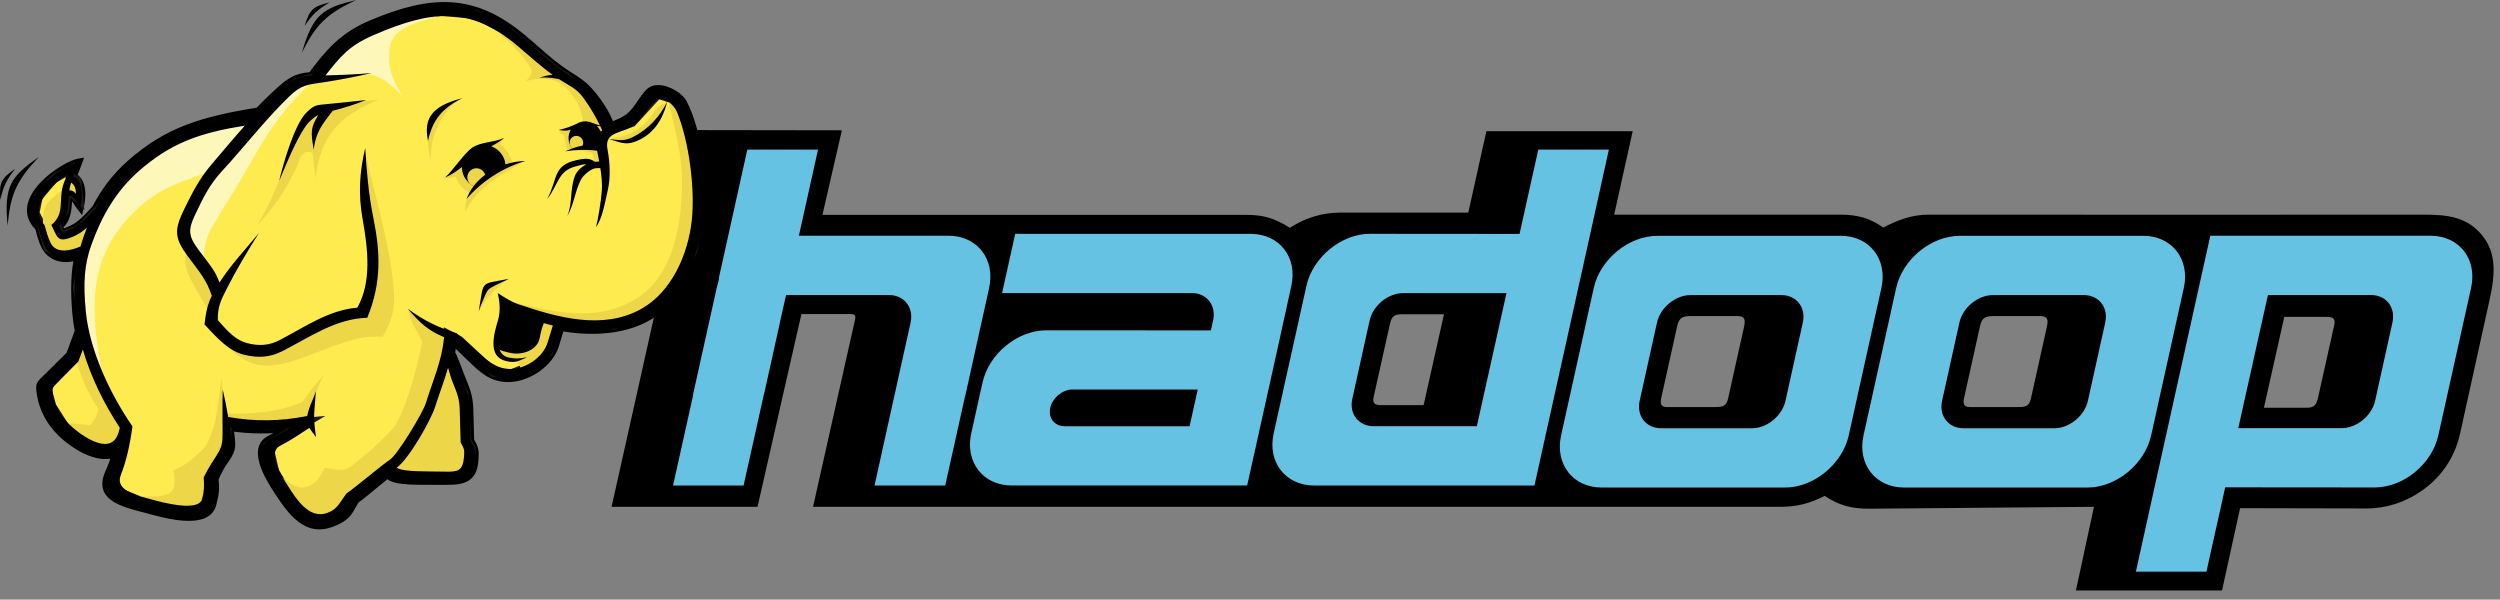 <svg width="246" height="59" viewBox="0 0 246 59" fill="none" xmlns="http://www.w3.org/2000/svg">
<rect x="0" y="0" width="246" height="59" fill="#808080" stroke="none"/>
<path fill-rule="evenodd" clip-rule="evenodd" d="M204.271 58.105H218.646C219.239 55.405 219.833 52.705 220.426 50.005C224.529 50.005 228.764 50.032 232.866 50.032C234.87 50.032 236.643 49.41 238.219 48.345C240.121 47.06 241.541 45.091 242.074 42.662C242.976 38.552 243.883 34.444 244.79 30.336C245.308 27.99 245.981 25.342 244.299 23.224C242.752 21.274 240.699 21.123 238.445 21.123C222.216 21.141 205.986 21.122 189.755 21.122C188.117 21.122 186.744 21.652 185.312 22.391C183.969 21.441 182.757 21.122 181.109 21.122H158.833C159.441 18.386 160.049 15.649 160.657 12.912H146.26C145.667 15.582 145.073 18.252 144.48 20.922H131.818C130.069 20.922 128.389 21.471 126.923 22.413C125.501 21.529 124.405 21.145 122.72 21.145H80.928C81.566 18.371 82.204 15.596 82.841 12.822C78.05 12.815 73.258 12.807 68.467 12.8C65.704 25.155 62.942 37.511 60.18 49.866C64.967 49.868 69.754 49.869 74.54 49.87C75.981 43.547 77.421 37.224 78.86 30.901H83.72C84.298 30.901 84.184 31.23 84.088 31.665C82.725 37.734 81.363 43.802 80.002 49.871C111.737 49.871 143.472 49.871 175.21 49.871C176.826 49.871 178.09 49.537 179.544 48.795C180.977 49.753 182.243 50.071 183.994 50.056L206.045 49.871C205.454 52.616 204.862 55.36 204.271 58.105L204.271 58.105ZM142.087 30.927H137.849C137.105 30.927 136.905 31.266 136.757 31.932C136.226 34.312 135.696 36.692 135.165 39.071C135.014 39.755 135.36 39.867 135.959 39.867H140.083C140.751 36.887 141.419 33.907 142.087 30.927ZM166.397 31.099H170.924C171.795 31.099 171.747 31.556 171.591 32.262C171.072 34.593 170.554 36.924 170.035 39.255C169.854 40.069 169.347 40.055 168.648 40.055H164.041C163.365 40.055 163.359 39.655 163.479 39.108C163.995 36.778 164.512 34.447 165.028 32.116C165.219 31.252 165.559 31.099 166.397 31.099ZM196.196 31.099H200.722C201.594 31.099 201.546 31.556 201.389 32.262C200.871 34.593 200.352 36.924 199.834 39.255C199.653 40.069 199.146 40.055 198.446 40.055H193.84C193.163 40.055 193.157 39.655 193.277 39.108C193.794 36.778 194.311 34.447 194.827 32.116C195.018 31.252 195.357 31.099 196.196 31.099ZM222.77 40.122H227.008C227.751 40.122 227.952 39.783 228.099 39.117C228.63 36.737 229.16 34.357 229.691 31.978C229.842 31.294 229.496 31.182 228.898 31.182H224.773C224.105 34.162 223.437 37.142 222.77 40.122Z" fill="black"/>
<path fill-rule="evenodd" clip-rule="evenodd" d="M163.086 23.206H181.142C183.96 23.206 185.754 25.511 185.13 28.328L181.913 42.85C181.289 45.667 178.473 47.973 175.656 47.973H157.6C154.783 47.973 152.988 45.668 153.612 42.85L156.829 28.328C157.453 25.511 160.269 23.206 163.086 23.206ZM166.359 29.035H175.286C176.777 29.035 177.727 30.255 177.397 31.746L175.694 39.432C175.364 40.922 173.873 42.142 172.382 42.142H163.455C161.964 42.142 161.014 40.922 161.344 39.432L163.047 31.746C163.377 30.255 164.867 29.035 166.359 29.035Z" fill="#66C2E3"/>
<path fill-rule="evenodd" clip-rule="evenodd" d="M151.37 14.719L149.524 23.019L134.806 23.007C131.989 23.005 129.178 25.311 128.554 28.128L125.327 42.656C124.703 45.472 126.498 47.776 129.316 47.776H150.989L156.479 23.019L158.313 14.719L151.37 14.719ZM138.081 28.842H148.238L145.321 41.941H135.175C133.684 41.941 132.737 40.727 133.067 39.238L134.77 31.545C135.1 30.055 136.59 28.842 138.081 28.842Z" fill="#66C2E3"/>
<path fill-rule="evenodd" clip-rule="evenodd" d="M73.538 14.719L70.728 27.389H70.764L70.644 27.889C70.6 28.034 70.558 28.182 70.525 28.33L68.191 38.845H68.215L66.227 47.776H73.169L75.158 38.845H75.17L76.742 31.748C76.744 31.736 76.739 31.723 76.742 31.712L77.349 29.033H87.483C88.974 29.033 89.933 30.257 89.603 31.748L88.007 38.94L86.054 47.776H93.008L94.973 38.94H94.985L97.331 28.33C97.955 25.512 96.159 23.197 93.342 23.197H78.611L80.493 14.719L73.538 14.719Z" fill="#66C2E3"/>
<path fill-rule="evenodd" clip-rule="evenodd" d="M122.719 47.773H99.557C96.74 47.773 94.945 45.468 95.569 42.651L96.502 38.437H96.507L96.686 37.627C97.31 34.81 100.127 32.503 102.944 32.504L119.15 32.511L119.39 31.435C119.644 30.031 118.759 28.893 117.367 28.836H98.606L99.898 23.009L123.18 23.015C125.939 23.07 127.684 25.353 127.067 28.136L126.629 30.114H126.633L126.101 32.514H126.106L123.374 44.841H123.369L122.719 47.773L122.719 47.773ZM104.715 41.943H117.054L117.857 38.333H105.729C105.671 38.327 105.611 38.324 105.549 38.324C104.556 38.324 103.564 39.137 103.345 40.13C103.128 41.112 103.744 41.917 104.717 41.936C104.717 41.938 104.716 41.941 104.715 41.943Z" fill="#66C2E3"/>
<path fill-rule="evenodd" clip-rule="evenodd" d="M192.844 23.206H210.9C213.718 23.206 215.512 25.511 214.888 28.328L211.671 42.85C211.047 45.667 208.231 47.973 205.413 47.973H187.358C184.541 47.973 182.746 45.668 183.37 42.85L186.587 28.328C187.211 25.511 190.026 23.206 192.844 23.206ZM196.117 29.035H205.044C206.535 29.035 207.485 30.255 207.155 31.746L205.452 39.432C205.122 40.922 203.631 42.142 202.14 42.142H193.213C191.722 42.142 190.772 40.922 191.102 39.432L192.805 31.746C193.135 30.255 194.625 29.035 196.117 29.035Z" fill="#66C2E3"/>
<path fill-rule="evenodd" clip-rule="evenodd" d="M217.114 56.254L218.96 47.954L233.678 47.966C236.495 47.967 239.306 45.662 239.93 42.845L243.157 28.317C243.781 25.5 241.986 23.196 239.168 23.196H217.495L212.005 47.954L210.172 56.254L217.114 56.254ZM230.404 42.131H220.246L223.164 29.032L233.309 29.032C234.801 29.032 235.747 30.245 235.417 31.735L233.714 39.428C233.384 40.918 231.894 42.131 230.404 42.131Z" fill="#66C2E3"/>
<path d="M8.041 32.698C7.926 33.009 7.811 33.321 7.697 33.633L7.039 33.392C7.153 33.08 7.268 32.768 7.382 32.456L8.041 32.698ZM7.697 33.633C7.527 34.097 7.356 34.561 7.186 35.025L6.527 34.783C6.698 34.319 6.868 33.855 7.039 33.392L7.697 33.633ZM7.186 35.025L7.103 35.152L6.856 34.904L7.186 35.025ZM7.103 35.152C6.73 35.522 6.355 35.893 5.982 36.263L5.488 35.767C5.862 35.396 6.236 35.026 6.61 34.656L7.103 35.152ZM5.982 36.263C5.65 36.591 5.318 36.92 4.987 37.248L4.493 36.752C4.825 36.424 5.156 36.095 5.488 35.767L5.982 36.263ZM4.987 37.248C4.835 37.398 4.783 37.448 4.738 37.492L4.252 36.984C4.354 36.887 4.465 36.779 4.493 36.752L4.987 37.248ZM4.738 37.492C4.289 37.924 4.2 38.01 4.329 38.782L3.638 38.898C3.447 37.76 3.58 37.631 4.252 36.984L4.738 37.492ZM4.329 38.782C4.434 39.404 4.64 40.039 4.965 40.657L4.342 40.983C3.984 40.301 3.755 39.595 3.638 38.898L4.329 38.782ZM4.965 40.657C5.266 41.23 5.667 41.786 6.179 42.299L5.683 42.793C5.115 42.223 4.672 41.611 4.342 40.983L4.965 40.657ZM6.179 42.299C6.835 42.956 7.904 43.77 9.017 44.193L8.77 44.849C7.554 44.386 6.392 43.504 5.683 42.793L6.179 42.299ZM9.017 44.193C9.791 44.487 10.58 44.588 11.24 44.297L11.522 44.938C10.671 45.315 9.702 45.203 8.77 44.849L9.017 44.193ZM11.24 44.297L11.917 43.997L11.72 44.711L11.381 44.617L11.24 44.297ZM11.72 44.711C11.632 45.029 11.528 45.356 11.41 45.684L10.749 45.445C10.861 45.134 10.959 44.825 11.042 44.524L11.72 44.711ZM11.41 45.684C11.3 45.989 11.174 46.299 11.034 46.607L10.395 46.316C10.525 46.03 10.643 45.737 10.749 45.445L11.41 45.684ZM11.034 46.607C10.441 47.908 11.062 48.593 12.026 49.032L11.735 49.671C10.416 49.07 9.569 48.126 10.395 46.316L11.034 46.607ZM12.026 49.032C12.641 49.313 13.386 49.507 14.079 49.687L13.903 50.365C13.176 50.175 12.393 49.971 11.735 49.671L12.026 49.032ZM14.079 49.687C14.262 49.735 14.439 49.781 14.566 49.815L14.388 50.493C14.201 50.442 14.052 50.403 13.903 50.365L14.079 49.687ZM14.566 49.815C15.401 50.041 16.845 50.455 18.142 50.537L18.098 51.239C16.739 51.153 15.25 50.726 14.388 50.493L14.566 49.815ZM18.142 50.537C19.315 50.612 20.361 50.414 20.602 49.516L21.28 49.694C20.921 51.027 19.583 51.334 18.098 51.239L18.142 50.537ZM20.602 49.516C20.731 49.041 20.805 48.673 20.836 48.309L21.538 48.366C21.504 48.762 21.422 49.167 21.28 49.694L20.602 49.516ZM20.836 48.309C20.867 47.943 20.854 47.587 20.809 47.137L21.506 47.071C21.556 47.578 21.571 47.972 21.538 48.366L20.836 48.309ZM20.809 47.137L20.836 46.961L21.157 47.104L20.809 47.137ZM20.836 46.961C21.309 45.907 21.503 45.622 21.847 45.118L22.426 45.514C22.108 45.979 21.928 46.243 21.478 47.246L20.836 46.961ZM21.847 45.118C21.882 45.067 21.912 45.023 22.001 44.892L22.582 45.284C22.56 45.317 22.487 45.425 22.426 45.514L21.847 45.118ZM22.001 44.892C22.269 44.495 22.392 44.229 22.431 43.954L23.125 44.05C23.069 44.444 22.914 44.792 22.582 45.284L22.001 44.892ZM22.431 43.954C22.473 43.666 22.431 43.322 22.369 42.795L23.065 42.716C23.134 43.293 23.18 43.671 23.125 44.05L22.431 43.954ZM22.369 42.795C22.352 42.651 22.337 42.538 22.328 42.464L23.021 42.376C23.043 42.534 23.057 42.645 23.065 42.716L22.369 42.795ZM22.328 42.464C22.32 42.404 22.302 42.284 22.278 42.117L22.972 42.016C22.983 42.091 22.999 42.207 23.021 42.376L22.328 42.464ZM22.278 42.117L22.209 41.649L22.677 41.72L22.625 42.067L22.278 42.117ZM22.677 41.72C23.67 41.869 24.645 41.943 25.614 41.949L25.611 42.651C24.609 42.645 23.601 42.568 22.573 42.414L22.677 41.72ZM25.614 41.949C26.587 41.956 27.554 41.894 28.529 41.773L28.611 42.47C27.606 42.594 26.611 42.658 25.611 42.651L25.614 41.949ZM28.529 41.773L28.746 42.426L28.57 42.121L28.529 41.773ZM28.746 42.426C28.179 42.756 27.614 43.047 26.892 43.418L26.571 42.792C27.283 42.426 27.841 42.139 28.395 41.817L28.746 42.426ZM26.892 43.418C26.839 43.445 26.785 43.472 26.731 43.5L26.41 42.875C26.464 42.847 26.518 42.819 26.571 42.792L26.892 43.418ZM26.731 43.5C25.989 43.882 25.982 44.682 26.244 45.521L25.575 45.729C25.216 44.581 25.264 43.464 26.41 42.875L26.731 43.5ZM26.244 45.521C26.541 46.472 27.173 47.474 27.569 48.084L26.982 48.466C26.564 47.822 25.899 46.765 25.575 45.729L26.244 45.521ZM27.569 48.084C28.398 49.362 29.18 50.438 30.078 50.989L29.713 51.587C28.698 50.964 27.86 49.819 26.982 48.466L27.569 48.084ZM30.078 50.989C30.927 51.509 31.919 51.557 33.233 50.846L33.565 51.466C31.994 52.316 30.778 52.239 29.713 51.587L30.078 50.989ZM33.233 50.846C33.854 50.51 34.062 50.145 34.343 49.653L34.955 49.999C34.615 50.593 34.364 51.033 33.565 51.466L33.233 50.846ZM34.343 49.653C34.455 49.457 34.577 49.243 34.757 48.975L35.338 49.364C35.194 49.579 35.069 49.798 34.955 49.999L34.343 49.653ZM34.757 48.975L34.879 48.861L35.047 49.17L34.757 48.975ZM34.879 48.861C35.084 48.749 35.959 48.025 36.811 47.322L37.258 47.862C36.377 48.59 35.471 49.338 35.216 49.478L34.879 48.861ZM36.811 47.322C37.249 46.959 37.682 46.602 37.906 46.421L38.348 46.969C37.937 47.301 37.599 47.58 37.258 47.862L36.811 47.322ZM37.906 46.421L38.175 46.204L38.397 46.47L38.127 46.695L37.906 46.421ZM38.397 46.47C38.537 46.638 38.758 46.742 39.059 46.814L38.898 47.497C38.449 47.39 38.104 47.217 37.857 46.92L38.397 46.47ZM39.059 46.814C39.405 46.897 39.859 46.937 40.409 46.977L40.359 47.679C39.783 47.637 39.302 47.594 38.898 47.497L39.059 46.814ZM40.409 46.977C40.84 47.008 42.218 47.007 43.108 47.007V47.709C42.199 47.709 40.791 47.71 40.359 47.679L40.409 46.977ZM43.108 47.007C43.39 47.007 43.624 47.007 43.764 47.008L43.762 47.71C43.621 47.709 43.388 47.709 43.108 47.709V47.007ZM43.764 47.008C44.593 47.013 45.251 46.976 45.685 46.73L46.03 47.342C45.458 47.666 44.7 47.715 43.762 47.71L43.764 47.008ZM45.685 46.73C46.081 46.505 46.32 46.063 46.379 45.235L47.081 45.285C47.002 46.383 46.641 46.996 46.03 47.342L45.685 46.73ZM46.379 45.235C46.409 44.81 46.416 44.556 46.369 44.339L47.054 44.188C47.122 44.496 47.116 44.796 47.081 45.285L46.379 45.235ZM46.369 44.339C46.321 44.121 46.208 43.896 46 43.525L46.614 43.182C46.855 43.609 46.987 43.881 47.054 44.188L46.369 44.339ZM46 43.525L45.956 43.362L46.307 43.353L46 43.525ZM45.956 43.362C45.942 42.858 45.928 42.354 45.915 41.85L46.617 41.834C46.63 42.337 46.644 42.841 46.658 43.345L45.956 43.362ZM45.915 41.85C45.902 41.346 45.888 40.842 45.875 40.338L46.577 40.322C46.59 40.825 46.604 41.33 46.617 41.834L45.915 41.85ZM45.875 40.338C45.86 39.797 45.802 39.363 45.695 38.941L46.375 38.771C46.495 39.246 46.561 39.728 46.577 40.322L45.875 40.338ZM45.695 38.941C45.587 38.516 45.426 38.091 45.209 37.574L45.857 37.302C46.085 37.846 46.255 38.299 46.375 38.771L45.695 38.941ZM45.209 37.574C45.056 37.209 44.924 36.854 44.795 36.506L45.453 36.264C45.576 36.596 45.702 36.934 45.857 37.302L45.209 37.574ZM45.453 36.263V36.264L45.124 36.385L45.453 36.263ZM44.795 36.507C44.594 35.966 44.4 35.441 44.114 34.877L44.742 34.561C45.042 35.154 45.245 35.7 45.453 36.263L44.795 36.507ZM44.114 34.877L44.082 34.659L44.428 34.719L44.114 34.877ZM44.082 34.659C44.117 34.463 44.146 34.281 44.168 34.117L44.862 34.204C44.833 34.419 44.804 34.609 44.774 34.779L44.082 34.659ZM44.168 34.117C44.188 33.967 44.208 33.78 44.228 33.552L44.931 33.609C44.916 33.775 44.892 33.975 44.862 34.204L44.168 34.117ZM44.228 33.552L44.294 32.818L44.822 33.327L44.579 33.58L44.228 33.552ZM44.822 33.327C45.166 33.658 45.51 33.989 45.854 34.321L45.368 34.828C45.024 34.497 44.68 34.165 44.337 33.834L44.822 33.327ZM45.854 34.321L46.625 35.064L46.139 35.571L45.368 34.828L45.854 34.321ZM46.625 35.064C47.182 35.6 47.69 36.087 48.255 36.42L47.898 37.026C47.266 36.654 46.728 36.138 46.139 35.571L46.625 35.064ZM48.255 36.42C48.797 36.74 49.41 36.926 50.205 36.889L50.238 37.591C49.286 37.636 48.551 37.412 47.898 37.026L48.255 36.42ZM50.205 36.889C51.063 36.848 51.99 36.48 52.761 35.911L53.178 36.476C52.3 37.124 51.234 37.544 50.238 37.591L50.205 36.889ZM52.761 35.911C53.496 35.369 54.082 34.65 54.32 33.866L54.992 34.069C54.708 35.005 54.026 35.85 53.178 36.476L52.761 35.911ZM54.32 33.866C54.402 33.596 54.485 33.325 54.567 33.055L55.239 33.258C55.157 33.529 55.075 33.799 54.992 34.069L54.32 33.866ZM54.567 33.055C54.662 32.741 54.758 32.426 54.853 32.111L55.525 32.314C55.43 32.629 55.334 32.944 55.239 33.258L54.567 33.055ZM54.853 32.111L54.945 31.81L55.254 31.869L55.189 32.213L54.853 32.111ZM55.254 31.869C56.675 32.137 58.224 32.231 59.711 32.075L59.78 32.772C58.224 32.935 56.608 32.837 55.125 32.557L55.254 31.869ZM59.711 32.075C61.019 31.938 62.279 31.606 63.363 31.028L63.692 31.648C62.528 32.269 61.178 32.625 59.78 32.772L59.711 32.075ZM63.363 31.028C64.95 30.181 66.142 28.93 67.001 27.443L67.61 27.791C66.687 29.389 65.404 30.735 63.692 31.648L63.363 31.028ZM67.001 27.443V27.441L67.305 27.617L67.001 27.443ZM67.001 27.441C67.981 25.742 68.531 23.738 68.74 21.673L69.437 21.739C69.218 23.904 68.64 26.007 67.61 27.793L67.001 27.441ZM68.74 21.673C68.91 19.99 68.816 17.695 68.464 15.476L69.155 15.366C69.516 17.642 69.613 20.003 69.437 21.739L68.74 21.673ZM68.464 15.476C68.153 13.518 67.642 11.624 66.937 10.274L67.56 9.951C68.3 11.367 68.833 13.337 69.155 15.366L68.464 15.476ZM66.937 10.274C66.882 10.169 66.79 10.053 66.672 9.937L67.163 9.435C67.332 9.602 67.469 9.778 67.56 9.951L66.937 10.274ZM66.672 9.937C66.371 9.64 65.924 9.359 65.461 9.199L65.688 8.536C66.251 8.729 66.795 9.072 67.163 9.435L66.672 9.937ZM65.461 9.199C65.031 9.051 64.598 9.011 64.289 9.172L63.965 8.55C64.464 8.289 65.092 8.331 65.688 8.536L65.461 9.199ZM64.289 9.172C64.224 9.206 64.163 9.25 64.11 9.305L63.608 8.814C63.715 8.705 63.836 8.617 63.965 8.55L64.289 9.172ZM64.11 9.305C63.823 9.596 63.571 9.963 63.318 10.332L62.739 9.937C63.012 9.539 63.285 9.141 63.608 8.814L64.11 9.305ZM63.318 10.332C62.986 10.818 62.652 11.305 62.221 11.674L61.765 11.139C62.13 10.827 62.436 10.381 62.739 9.937L63.318 10.332ZM62.221 11.674C61.692 12.126 61.079 12.371 60.51 12.6L60.249 11.947C60.767 11.74 61.324 11.516 61.765 11.139L62.221 11.674ZM60.51 12.6C60.41 12.639 60.313 12.679 60.251 12.704L59.985 12.054C60.094 12.009 60.172 11.978 60.249 11.947L60.51 12.6ZM60.251 12.704L59.916 12.842L59.789 12.5L60.118 12.379L60.251 12.704ZM59.789 12.5C59.562 11.887 59.283 11.339 58.961 10.825L59.556 10.452C59.901 11.002 60.201 11.592 60.447 12.258L59.789 12.5ZM58.961 10.825C58.635 10.304 58.266 9.82 57.86 9.336L58.398 8.886C58.826 9.397 59.215 9.907 59.556 10.452L58.961 10.825ZM57.86 9.336C57.547 8.963 57.243 8.684 56.914 8.434L57.339 7.877C57.708 8.157 58.048 8.47 58.398 8.886L57.86 9.336ZM56.914 8.434C56.587 8.184 56.214 7.95 55.78 7.678L56.153 7.083C56.593 7.358 56.97 7.595 57.339 7.877L56.914 8.434ZM55.78 7.678C54.556 6.911 53.529 6.011 52.483 5.093L52.944 4.564C53.968 5.463 54.973 6.344 56.153 7.083L55.78 7.678ZM52.483 5.093C52.042 4.707 51.597 4.317 51.1 3.907L51.548 3.364C52.008 3.743 52.478 4.155 52.944 4.564L52.483 5.093ZM51.1 3.907C48.782 1.995 46.635 1.069 44.354 0.925L44.398 0.223C46.832 0.376 49.108 1.352 51.548 3.364L51.1 3.907ZM44.354 0.925C42.056 0.78 39.6 1.424 36.685 2.651L36.414 2.004C39.427 0.735 41.98 0.071 44.398 0.223L44.354 0.925ZM36.685 2.651C35.311 3.229 34.295 3.909 33.413 4.725L32.938 4.21C33.879 3.34 34.959 2.616 36.414 2.004L36.685 2.651ZM33.413 4.725C32.524 5.547 31.759 6.518 30.902 7.665L30.34 7.245C31.218 6.071 32.004 5.073 32.938 4.21L33.413 4.725ZM30.902 7.665L30.803 7.798L30.639 7.806L30.621 7.455L30.902 7.665ZM30.639 7.806C30.151 7.831 29.742 7.891 29.335 8.053L29.075 7.4C29.567 7.203 30.043 7.133 30.604 7.104L30.639 7.806ZM29.335 8.053C28.923 8.218 28.497 8.494 27.976 8.954L27.512 8.428C28.099 7.91 28.589 7.595 29.075 7.4L29.335 8.053ZM27.976 8.954C27.575 9.308 27.183 9.671 26.799 10.043L26.311 9.538C26.697 9.165 27.096 8.795 27.512 8.428L27.976 8.954ZM26.799 10.043L26.798 10.044L26.555 9.79L26.799 10.043ZM26.798 10.044C26.418 10.412 26.046 10.787 25.681 11.168L25.174 10.682C25.545 10.295 25.924 9.913 26.313 9.537L26.798 10.044ZM25.681 11.168L25.482 11.271L25.427 10.925L25.681 11.168ZM25.482 11.271C22.738 11.708 20.514 12.188 18.528 12.958L18.275 12.302C20.306 11.515 22.575 11.025 25.373 10.58L25.482 11.271ZM18.528 12.958C16.558 13.72 14.821 14.772 13.033 16.357L12.57 15.83C14.424 14.186 16.228 13.095 18.275 12.302L18.528 12.958ZM13.033 16.357C12.309 16.998 11.684 17.674 11.139 18.388L10.583 17.963C11.157 17.211 11.812 16.501 12.57 15.83L13.033 16.357ZM11.139 18.388C10.595 19.102 10.126 19.857 9.715 20.658L9.089 20.34C9.518 19.505 10.009 18.714 10.583 17.963L11.139 18.388ZM9.715 20.658L9.663 20.734L9.402 20.499L9.715 20.658ZM9.663 20.734C9.263 21.175 8.865 21.622 8.438 22.007L7.969 21.483C8.381 21.111 8.761 20.685 9.141 20.265L9.663 20.734ZM8.438 22.007C7.99 22.41 7.504 22.753 6.943 22.969L6.69 22.314C7.159 22.133 7.576 21.836 7.969 21.483L8.438 22.007ZM6.943 22.969H6.941L6.817 22.642L6.943 22.969ZM6.941 22.969C6.491 23.142 6.271 23.229 6.021 23.123L6.293 22.476C6.304 22.481 6.417 22.419 6.692 22.314L6.941 22.969ZM6.021 23.123L6.02 23.122L6.157 22.8L6.021 23.123ZM6.02 23.122C5.757 23.011 5.683 22.794 5.52 22.36L6.179 22.116C6.271 22.363 6.269 22.467 6.294 22.477L6.02 23.122ZM5.52 22.36L5.429 22.115L5.64 21.956L5.85 22.238L5.52 22.36ZM5.64 21.956C6.285 21.472 6.346 20.506 6.405 19.577L7.107 19.621C7.038 20.708 6.967 21.837 6.059 22.519L5.64 21.956ZM6.405 19.577C6.412 19.455 6.42 19.334 6.427 19.242L7.129 19.291C7.12 19.418 7.113 19.52 7.107 19.621L6.405 19.577ZM6.427 19.242L6.452 18.899L6.794 18.915L6.778 19.266L6.427 19.242ZM6.794 18.915C7.373 18.943 7.637 19.352 7.922 19.792L7.332 20.171C7.15 19.889 6.981 19.628 6.761 19.617L6.794 18.915ZM7.922 19.792C8.001 19.915 8.083 20.042 8.17 20.151L7.621 20.587C7.512 20.45 7.421 20.308 7.332 20.171L7.922 19.792ZM8.238 20.445L8.078 21.163L7.621 20.587L7.895 20.369L8.238 20.445ZM7.553 20.294C7.671 19.764 7.762 19.068 7.634 18.499L8.317 18.345C8.473 19.041 8.373 19.842 8.238 20.445L7.553 20.294ZM7.634 18.499C7.552 18.137 7.377 17.826 7.052 17.658L7.373 17.032C7.91 17.311 8.192 17.793 8.317 18.345L7.634 18.499ZM7.052 17.658L6.775 17.514L6.884 17.223L7.213 17.345L7.052 17.658ZM6.884 17.223C6.936 17.084 7.011 16.892 7.089 16.694L7.741 16.949C7.681 17.104 7.62 17.26 7.542 17.467L6.884 17.223ZM7.089 16.694C7.192 16.43 7.298 16.159 7.41 15.841L8.074 16.071C7.974 16.356 7.856 16.657 7.741 16.949L7.089 16.694ZM7.683 15.611L8.272 15.508L8.074 16.071L7.742 15.956L7.683 15.611ZM7.801 16.302C7.121 16.42 5.624 17.26 4.537 18.388L4.03 17.902C5.215 16.672 6.899 15.746 7.683 15.611L7.801 16.302ZM4.537 18.388C4.143 18.797 3.809 19.238 3.599 19.688L2.962 19.395C3.211 18.864 3.59 18.36 4.03 17.902L4.537 18.388ZM3.599 19.688C3.397 20.117 3.306 20.557 3.38 20.983L2.688 21.101C2.588 20.523 2.704 19.946 2.962 19.395L3.599 19.688ZM3.38 20.983C3.447 21.37 3.655 21.76 4.047 22.137L3.561 22.645C3.053 22.155 2.78 21.633 2.688 21.101L3.38 20.983ZM4.047 22.137L4.144 22.307L3.804 22.391L4.047 22.137ZM4.144 22.307C4.233 22.67 4.313 22.977 4.4 23.254L3.731 23.462C3.64 23.174 3.557 22.853 3.464 22.475L4.144 22.307ZM4.4 23.254C4.483 23.519 4.574 23.757 4.688 23.994L4.054 24.296C3.927 24.031 3.825 23.763 3.731 23.462L4.4 23.254ZM4.688 23.994C4.94 24.519 5.34 24.839 5.8 24.987L5.586 25.656C4.95 25.452 4.399 25.013 4.054 24.296L4.688 23.994ZM5.8 24.987C6.337 25.159 6.962 25.106 7.546 24.879L7.801 25.532C7.071 25.816 6.279 25.878 5.586 25.656L5.8 24.987ZM7.546 24.879L8.156 24.641L8.017 25.279L7.674 25.205L7.546 24.879ZM8.017 25.279C7.851 26.038 7.751 26.833 7.718 27.731L7.016 27.706C7.051 26.769 7.156 25.933 7.331 25.131L8.017 25.279ZM7.718 27.731C7.684 28.629 7.719 29.637 7.82 30.821L7.118 30.878C7.015 29.678 6.981 28.644 7.016 27.706L7.718 27.731ZM7.82 30.821C7.846 31.122 7.877 31.4 7.913 31.654L7.219 31.747C7.175 31.432 7.141 31.142 7.118 30.878L7.82 30.821ZM7.913 31.654C7.952 31.933 8 32.22 8.056 32.511L7.368 32.642C7.311 32.348 7.261 32.05 7.219 31.747L7.913 31.654ZM8.056 32.511L8.041 32.698L7.712 32.577" fill="black"/>
<path fill-rule="evenodd" clip-rule="evenodd" d="M25.62 11.478L20.998 12.23L16.78 14.078L13.198 16.332L9.789 20.492L7.863 22.532L6.001 23.218L5.509 22.014L6.37 20.771L6.563 19.018L7.14 19.041L7.77 19.616L7.6 17.831L6.902 17.362L6.923 16.681L5.268 17.618L3.769 19.386L3.457 20.966L4.098 22.232L4.696 24.381L5.911 24.957L7.19 24.894L8.403 24.19L7.594 28.292L8.403 32.856L7.512 34.964L4.596 38.106L5.114 39.983L6.496 42.158L9.101 43.992L10.482 44.181L12.019 44.233L11.06 48.167L14.585 49.612L18.976 50.19L20.478 49.207L20.594 46.55L22.269 43.776L22.385 41.581L26.429 41.87L30.185 41.523L26.429 43.776L27.065 46.492L29.434 50.19L31.745 51.172L33.594 50.421L34.345 48.919L38.216 45.972L38.967 46.608L45.034 46.839L46.247 45.856L46.362 44.123L45.958 43.372L45.669 38.692L43.647 34.648L43.994 32.856L45.207 33.492L48.616 36.67L50.291 36.785L52.14 36.034L53.989 34.648L54.914 31.643L60.345 31.989L63.638 30.718L66.296 28.234L68.203 24.652L68.665 20.434L68.26 15.523L67.22 11.132L66.18 9.745L64.736 9.283L62.194 12.056L59.883 12.865L57.86 9.514L55.838 7.665L54.74 6.972L50.349 3.332L46.825 1.425L43.3 1.136L39.198 1.83L35.616 3.159L33.131 5.181L31.167 7.55L29.145 8.128L25.62 11.478Z" fill="#FEEB50" stroke="#1F1917" stroke-width="0.859" stroke-miterlimit="10"/>
<path fill-rule="evenodd" clip-rule="evenodd" d="M12.215 21.911C8.255 26.529 9.135 32.13 10.232 37.617C9.647 36.138 9.061 34.658 8.475 33.179L7.828 29.11C7.89 27.723 7.951 26.335 8.013 24.948C8.568 23.623 9.123 22.298 9.678 20.972C10.51 19.739 11.342 18.506 12.174 17.273C13.469 16.194 14.764 15.116 16.058 14.037C17.476 13.451 18.894 12.865 20.312 12.28C21.976 12.064 23.641 11.848 25.305 11.633C23.764 13.389 22.223 15.146 20.681 16.904C16.969 18.108 14.78 18.919 12.215 21.911Z" fill="#FDF7BA"/>
<path fill-rule="evenodd" clip-rule="evenodd" d="M30.854 7.841C28.101 10.526 26.598 12.551 24.846 15.696C23.593 17.945 22.188 20.111 20.87 22.329C20.204 23.452 20.141 24.393 19.942 25.688C19.295 24.917 18.647 24.146 18 23.376C18.308 22.451 18.616 21.526 18.925 20.602C19.973 18.721 21.021 16.841 22.069 14.961C24.288 12.772 26.508 10.584 28.727 8.395C29.436 8.21 30.145 8.026 30.854 7.841Z" fill="#FDF7BA"/>
<path fill-rule="evenodd" clip-rule="evenodd" d="M44.448 1.18C42.243 2.007 38.582 2.279 38.328 4.809C38.147 6.606 38.463 7.509 39.546 9.41C36.871 6.642 36.209 7.07 31.039 7.931C31.779 6.883 32.519 5.835 33.258 4.786C34.553 3.985 35.848 3.184 37.142 2.382C38.807 2.012 40.471 1.642 42.136 1.272C42.906 1.242 43.677 1.211 44.448 1.18Z" fill="#FDF7BA"/>
<path fill-rule="evenodd" clip-rule="evenodd" d="M50.529 35.408C51.263 35.861 51.247 36.189 51.124 36.5C51.703 36.268 52.282 36.037 52.861 35.805C53.236 35.302 53.611 34.798 53.986 34.294C54.264 33.577 54.543 32.859 54.821 32.142C54.465 31.874 54.11 31.607 53.754 31.339C52.199 31.538 50.644 31.736 49.09 31.935C48.974 32.249 48.858 32.563 48.742 32.877C48.775 33.324 48.809 33.771 48.842 34.217C48.99 34.482 49.139 34.747 49.288 35.011C49.52 35.127 49.751 35.243 49.983 35.359C50.165 35.375 50.347 35.392 50.529 35.408Z" fill="#EDD749"/>
<path fill-rule="evenodd" clip-rule="evenodd" d="M50.096 27.433C47.758 28.108 47.776 28.294 47.086 30.613C47.997 29.151 48.672 28.413 50.096 27.433Z" fill="#EDD749"/>
<path fill-rule="evenodd" clip-rule="evenodd" d="M65.643 10.074C65.227 10.266 64.822 10.359 64.563 10.739C64.003 11.557 63.524 12.246 62.599 12.82C62.133 13.11 61.651 13.297 61.157 13.451C60.747 13.579 60.501 13.465 60.152 13.716C60.359 13.752 60.566 13.788 60.773 13.824H62.142C62.704 13.477 63.267 13.129 63.829 12.782C64.16 12.435 64.491 12.087 64.822 11.74C65.095 11.185 65.369 10.629 65.643 10.074Z" fill="#EDD749"/>
<path fill-rule="evenodd" clip-rule="evenodd" d="M28.398 15.261C27.479 17.778 26.675 19.936 25.281 22.215C27.067 20.291 28.149 18.656 29.172 16.481C29.569 15.636 29.644 14.645 30.751 15.013C30.8 15.857 30.979 16.7 31.029 17.544C31.626 13.258 33.312 11.466 37.231 9.803C36.123 9.935 35.015 10.067 33.907 10.2C32.864 10.431 31.822 10.663 30.78 10.894C30.267 11.639 29.755 12.383 29.242 13.127C28.961 13.839 28.68 14.55 28.398 15.261Z" fill="#EDD749"/>
<path fill-rule="evenodd" clip-rule="evenodd" d="M35.995 15.161C36.84 19.139 38.057 22.957 38.586 26.998C38.929 29.623 38.967 30.885 37.645 33.15C36.202 33.057 35.305 33.22 33.909 33.678C28.349 35.5 25.16 38.18 21.414 32.781C22.61 33.344 23.806 33.907 25.002 34.471L27.559 33.968C29.064 33.092 30.57 32.215 32.075 31.339C33.249 31.107 34.424 30.875 35.598 30.644C35.979 29.056 36.359 27.468 36.739 25.88C36.458 23.779 36.177 21.679 35.896 19.578C35.863 18.585 35.83 17.593 35.797 16.601C35.863 16.121 35.929 15.641 35.995 15.161Z" fill="#EDD749"/>
<path fill-rule="evenodd" clip-rule="evenodd" d="M45.562 39.776C45.096 43.008 46.638 44.745 45.999 45.638C45.818 45.891 45.573 46.332 45.3 46.452C44.322 46.884 42.979 46.372 42.883 46.624H39.657C39.227 46.442 38.797 46.26 38.367 46.078C39.029 45.301 39.691 44.524 40.352 43.746C40.997 42.34 41.642 40.934 42.287 39.528C42.701 38.106 43.115 36.683 43.528 35.261H44.173C44.636 36.766 45.099 38.271 45.562 39.776Z" fill="#EDD749"/>
<path fill-rule="evenodd" clip-rule="evenodd" d="M40.145 30.381C40.407 31.848 40.862 32.197 41.553 33.617C41.093 35.935 40.355 38.69 39.467 40.735C39.093 41.597 38.79 42.073 38.13 42.739C37.015 43.865 35.888 44.846 34.623 45.822C33.713 46.523 33.078 46.171 31.955 46.012C31.477 46.878 31.345 47.359 30.466 47.798C29.115 48.474 27.905 47.018 26.844 46.161C27.61 47.357 28.376 48.554 29.142 49.75C29.671 50.246 30.2 50.743 30.73 51.239C31.176 51.305 31.623 51.371 32.069 51.438C32.665 51.074 33.26 50.71 33.856 50.346C34.17 49.75 34.484 49.155 34.799 48.559C35.46 48.063 36.122 47.567 36.783 47.071C37.594 46.376 38.405 45.681 39.215 44.986C39.728 44.259 40.24 43.531 40.753 42.803C41.216 41.943 41.68 41.083 42.143 40.223C42.738 38.436 43.334 36.65 43.929 34.864C43.979 34.185 44.029 33.507 44.078 32.829C43.334 32.498 42.589 32.167 41.845 31.836C41.299 31.324 40.691 30.893 40.145 30.381Z" fill="#EDD749"/>
<path fill-rule="evenodd" clip-rule="evenodd" d="M22.343 40.717C24.847 40.717 27.492 40.578 29.786 39.526C30.435 38.552 31.076 37.757 31.87 36.896C31.147 38.261 30.921 39.033 30.729 40.568C30.48 40.932 30.233 41.296 29.984 41.66C28.099 41.709 26.213 41.759 24.328 41.809C23.715 41.742 23.103 41.676 22.491 41.61C22.425 41.544 22.359 41.478 22.293 41.412C22.309 41.18 22.326 40.948 22.343 40.717Z" fill="#EDD749"/>
<path fill-rule="evenodd" clip-rule="evenodd" d="M21.994 38.98C21.93 38.393 21.865 37.806 21.8 37.218C21.372 39.794 21.475 41.52 20.29 43.827C19.404 44.853 18.314 45.787 17.065 46.286C17.171 46.919 17.202 47.314 17.141 47.778C16.921 49.446 13.584 48.709 12.211 48.643C14.413 49.21 16.616 49.777 18.818 50.344C19.314 50.145 19.811 49.947 20.307 49.748C20.472 48.789 20.638 47.83 20.803 46.87C21.266 46.01 21.73 45.15 22.192 44.29C22.275 43.761 22.358 43.231 22.441 42.702C22.292 41.461 22.143 40.221 21.994 38.98Z" fill="#EDD749"/>
<path fill-rule="evenodd" clip-rule="evenodd" d="M18.276 24.441C18.207 25.693 18.126 26.215 18.678 27.321C19.38 28.727 20.242 30.048 21.005 31.438C21.088 30.511 21.171 29.585 21.253 28.659C20.261 27.253 19.268 25.847 18.276 24.441Z" fill="#EDD749"/>
<path fill-rule="evenodd" clip-rule="evenodd" d="M8.086 33.903C7.871 34.36 7.656 34.817 7.441 35.275C8.033 37.266 8.558 38.527 9.684 40.267C9.488 40.972 9.341 41.281 8.89 41.855C7.899 41.703 7.02 41.659 6.016 41.662C7.124 42.522 8.232 43.382 9.34 44.242C9.886 44.143 10.432 44.044 10.978 43.944C11.524 43.399 12.07 42.853 12.616 42.307C11.838 41.099 11.061 39.892 10.283 38.684C9.551 37.091 8.818 35.496 8.086 33.903Z" fill="#EDD749"/>
<path fill-rule="evenodd" clip-rule="evenodd" d="M65.649 9.414C66.324 12.45 67.195 15.252 67.114 18.362C67.015 22.178 66.271 26.998 62.736 29.299C58.776 31.876 54.129 30.657 49.785 29.553C51.555 30.281 53.325 31.008 55.095 31.736C56.749 31.819 58.403 31.902 60.057 31.984C61.182 31.653 62.307 31.323 63.432 30.992C64.308 30.264 65.185 29.536 66.061 28.808C66.723 27.419 67.385 26.03 68.046 24.64C68.294 23.036 68.543 21.431 68.791 19.827C68.592 18.255 68.394 16.684 68.195 15.113C67.831 13.558 67.467 12.003 67.104 10.448C66.619 10.103 66.134 9.758 65.649 9.414Z" fill="#EDD749"/>
<path fill-rule="evenodd" clip-rule="evenodd" d="M6.565 18.462C4.767 19.631 4.062 20.145 4.259 22.313C4.438 22.963 4.617 23.612 4.796 24.261C5.05 24.433 5.303 24.605 5.557 24.776C5.871 24.881 6.184 24.985 6.498 25.09C7.065 24.956 7.632 24.821 8.2 24.687C8.491 23.784 8.782 22.881 9.073 21.977C8.267 22.373 7.461 22.769 6.655 23.164H6.095C5.886 22.843 5.677 22.522 5.468 22.201C5.722 21.828 5.975 21.455 6.229 21.082C6.363 20.373 6.498 19.663 6.632 18.954C6.804 19.007 6.975 19.059 7.147 19.111C7.356 19.275 7.565 19.439 7.774 19.604C7.744 19.23 7.714 18.857 7.685 18.484C7.543 18.245 7.401 18.006 7.259 17.768C7.117 17.648 6.975 17.529 6.834 17.409C6.744 17.76 6.655 18.111 6.565 18.462Z" fill="#EDD749"/>
<path fill-rule="evenodd" clip-rule="evenodd" d="M46.891 1.381C48.486 2.862 50.444 4.15 51.72 5.96C52.213 6.661 52.762 7.019 51.711 8.009C52.822 7.692 53.234 7.726 54.123 7.834C55.739 8.03 57.255 10.328 57.352 11.975C57.333 12.129 56.903 12.479 55.652 12.824C55.628 12.872 54.947 12.731 54.964 12.777C55.094 13.132 55.267 13.187 55.532 13.353C55.59 13.748 55.627 14.358 55.896 14.79C56.683 14.776 57.452 14.862 58.222 15.015C58.481 15.444 58.442 15.874 58.42 16.305C58.718 16.255 59.016 16.206 59.313 16.156C59.231 15.477 59.148 14.8 59.065 14.121C59.33 13.675 59.595 13.228 59.859 12.782C59.479 11.921 59.098 11.061 58.718 10.201C57.99 9.506 57.262 8.812 56.535 8.117C56.465 8.114 56.394 8.11 56.324 8.107C55.506 7.604 54.687 7.102 53.869 6.6C52.534 5.508 51.199 4.415 49.864 3.323C48.873 2.676 47.882 2.028 46.891 1.381Z" fill="#EDD749"/>
<path fill-rule="evenodd" clip-rule="evenodd" d="M49.578 13.605C49.493 13.752 49.366 13.988 49.203 14.15C49.868 14.779 50.196 15.2 50.432 16.089C49.681 16.462 48.93 16.834 48.179 17.207C47.544 17.817 46.908 18.426 46.273 19.035C45.436 18.585 45.228 18.239 44.823 17.381C44.352 17.505 43.905 17.626 43.516 17.483C43.763 17.485 43.914 17.423 44.161 17.27C44.566 16.85 44.97 16.43 45.374 16.01C46.089 15.469 46.803 14.928 47.517 14.387C47.985 14.234 48.452 14.082 48.92 13.93C49.098 13.856 49.399 13.679 49.578 13.605Z" fill="#EDD749"/>
<path fill-rule="evenodd" clip-rule="evenodd" d="M51.65 15.851C49.261 17.137 46.972 18.431 45.75 20.875C45.75 17.773 48.864 16.408 51.65 15.851Z" fill="#EDD749"/>
<path fill-rule="evenodd" clip-rule="evenodd" d="M45.277 9.747C43.503 10.956 42.248 13.398 42.406 15.777C41.828 13.717 42.033 11.77 43.807 10.347C44.107 10.202 44.406 10.056 44.706 9.911C44.896 9.856 45.087 9.801 45.277 9.747Z" fill="#EDD749"/>
<path fill-rule="evenodd" clip-rule="evenodd" d="M48.667 28.113C49.034 27.913 49.7 27.639 50.067 27.439C49.689 27.503 49.013 27.641 48.636 27.705C47.628 27.875 47.51 28.117 47.353 29.109C47.279 29.577 47.178 30.156 47.104 30.624C47.302 30.095 47.539 29.481 47.77 28.977C48.013 28.444 48.15 28.394 48.667 28.113ZM29.971 2.561C30.762 1.373 31.218 0.987 32.437 0.234C30.782 0.633 30.467 0.939 29.971 2.561ZM29.71 5.178C31.096 2.392 32.145 1.366 35.046 -0.002C31.765 0.802 30.8 1.374 29.71 5.178ZM0.035 19.678C0.339 18.283 0.622 17.756 1.482 16.611C0.087 17.586 -0.095 17.986 0.035 19.678ZM31.096 43.024C31.054 42.686 31.011 42.347 30.969 42.009C30.893 41.395 30.896 40.897 30.945 40.28C30.992 39.682 31.039 39.085 31.086 38.487C30.912 39.094 30.564 39.702 30.39 40.309C30.321 40.552 30.263 40.749 30.23 40.931C27.633 41.461 25.056 41.494 22.458 41.031C22.293 40.069 22.091 39.067 21.922 38.349C21.87 39.154 21.903 41.378 21.899 42.623C21.896 43.588 21.855 43.918 21.358 44.739C20.892 45.507 20.695 45.681 20.043 46.979C20.097 47.798 20.098 48.34 19.88 49.118C19.518 50.41 15.867 49.409 14.904 49.145C13.718 48.82 11.266 48.338 11.883 46.757C12.425 45.365 12.769 43.898 13.034 41.95C10.861 38.82 8.841 34.53 8.453 30.729C8.152 27.777 8.332 25.961 8.971 24.156C9.983 21.295 11.399 18.819 13.67 16.825C16.735 14.137 19.599 13.057 24.084 12.374C23.005 13.581 21.938 14.858 20.775 16.227C19.598 17.613 18.898 19.013 18.151 20.529C17.118 22.622 17.14 23.419 18.509 25.257C19.689 26.841 20.326 27.554 20.841 29.104C20.416 29.98 20.261 30.721 20.118 31.919C21.562 33.498 22.636 34.58 24.038 34.913C25.414 35.24 26.563 35.177 27.794 34.548C30.528 33.15 33.057 31.346 36.141 31.271C37.568 27.763 37.424 24.833 36.739 21.439C36.271 19.122 36.083 16.927 35.938 14.565C35.359 16.998 35.251 19.138 35.68 21.561C36.197 24.482 36.599 27.709 35.16 30.276C32.372 30.49 29.982 32.186 27.469 33.488C26.459 34.011 25.407 34.062 24.289 33.755C23.251 33.47 22.551 32.784 21.433 31.494C21.415 30.199 21.707 29.602 22.302 28.429C23.257 26.546 24.312 24.794 25.469 22.941C24.052 24.651 22.709 26.079 21.594 27.799C21.168 26.584 20.559 25.968 19.549 24.601C18.563 23.265 18.459 22.68 19.197 21.135C19.938 19.582 20.567 18.216 21.829 16.854C24.009 14.499 26.007 11.879 28.391 9.56C29.686 8.301 30.212 8.344 31.929 8.084C33.481 7.849 34.997 7.552 36.58 7.184C35.049 7.327 33.569 7.379 32.078 7.416C32.063 7.417 32.048 7.417 32.032 7.417C33.499 5.544 34.35 4.501 36.731 3.466C42.595 0.919 46.321 0.644 50.927 4.516C52.12 5.519 53.163 6.493 54.373 7.359C53.935 7.397 53.556 7.475 53.056 7.672C53.665 7.556 54.368 7.671 55 7.786C55.177 7.902 55.359 8.014 55.546 8.124C56.401 8.627 56.886 8.905 57.464 9.71C58.074 10.561 58.583 11.412 59.032 12.349C58.738 12.244 58.492 12.155 58.272 12.09C58.11 12.015 57.934 11.966 57.748 11.948C57.378 11.913 57.024 12.004 56.73 12.185C56.718 12.191 56.706 12.196 56.694 12.202C56.221 12.432 55.489 12.694 54.999 12.774C55.249 12.86 55.802 12.893 56.062 12.789C56.097 12.775 56.133 12.765 56.169 12.756C56.052 12.956 55.975 13.184 55.951 13.429C55.92 13.755 55.986 14.067 56.126 14.338L56.128 14.341C56.172 14.445 56.233 14.541 56.301 14.611C56.077 14.693 55.848 14.787 55.613 14.89C56.705 14.723 57.691 14.694 58.757 14.835C58.828 15.171 58.898 15.527 58.964 15.89C58.832 15.9 58.7 15.91 58.568 15.921C58.557 15.922 58.547 15.923 58.536 15.924C58.031 15.52 57.469 15.588 56.701 15.763C54.365 16.296 54.914 17.607 53.84 19.581C54.955 18.218 54.873 16.791 56.691 16.36C57.115 16.26 57.403 16.134 57.69 16.177C57.174 16.437 56.727 16.867 56.55 17.367C56.051 18.776 56.361 19.964 55.813 21.28C56.492 20.103 56.533 18.955 57.14 17.717C57.358 17.272 58.167 16.56 58.664 16.549C58.801 16.547 58.937 16.544 59.073 16.541C59.193 17.324 59.266 18.102 59.219 18.747C59.135 19.924 58.829 21.671 58.646 22.34C59.261 21.549 59.541 19.874 59.811 18.695C60.093 17.468 60.022 15.994 59.775 14.676C59.438 12.866 61.301 13.16 62.383 12.308C63.178 11.681 63.726 10.68 64.455 9.97C65.178 9.267 66.317 10.3 66.601 10.988C67.835 13.972 68.397 18.667 68.071 21.676C67.705 25.052 66.075 28.737 63.097 30.399C59.302 32.517 54.826 31.223 51.056 29.953C50.251 29.681 49.691 29.286 48.983 28.841C49.176 29.708 49.264 30.626 49.007 31.492C48.6 32.867 47.944 35.115 49.81 35.53C50.52 35.688 50.842 35.665 51.845 35.148C51.033 35.331 50.624 35.286 50.066 35.183C49.561 35.09 49.293 34.769 49.151 34.39C49.328 34.518 49.616 34.587 50.108 34.706C51.492 35.039 52.81 34.373 53.068 33.414C53.218 32.854 53.193 32.559 53.511 31.796C53.797 31.884 54.093 31.964 54.397 32.038C54.226 32.596 54.054 33.156 53.883 33.714C53.438 35.165 51.706 36.334 50.176 36.307C48.762 36.282 47.866 35.397 46.89 34.528C46.217 33.93 45.57 33.357 44.929 32.79C43.169 32.235 41.758 31.586 40.125 30.377C41.288 31.743 42.076 32.499 43.697 33.179C43.461 35.584 42.626 37.337 41.913 39.638C41.591 40.679 39.045 44.848 38.339 45.255C37.836 45.544 34.685 48.199 34.093 48.549C33.651 49.135 33.264 49.945 32.6 50.296C30.578 51.365 29.278 49.318 28.19 47.588C27.694 46.8 26.318 44.531 27.518 43.895C28.652 43.294 29.287 42.865 30.444 42.106C30.614 42.416 30.906 42.715 31.096 43.024L31.096 43.024ZM38.126 46.691C37.102 47.518 35.38 48.982 35.046 49.166C34.442 50.068 34.367 50.627 33.398 51.152C30.513 52.713 28.982 50.902 27.275 48.271C26.461 47.017 24.682 44.154 26.57 43.184C27.365 42.775 27.968 42.468 28.57 42.118C26.589 42.364 24.645 42.367 22.624 42.062C22.66 42.306 22.691 42.538 22.716 42.751C22.848 43.856 22.891 44.194 22.291 45.084C21.853 45.733 21.685 45.921 21.157 47.1C21.253 48.058 21.211 48.597 20.941 49.601C20.34 51.832 16.174 50.609 14.476 50.15C12.434 49.598 9.516 49.084 10.713 46.458C10.994 45.843 11.214 45.213 11.38 44.613C9.594 45.404 7.112 43.727 5.93 42.542C4.806 41.415 4.195 40.106 3.983 38.836C3.801 37.755 3.967 37.76 4.739 36.996C5.444 36.297 6.15 35.598 6.855 34.9C7.14 34.124 7.426 33.349 7.71 32.574C7.599 31.995 7.517 31.418 7.468 30.846C7.263 28.461 7.332 26.763 7.672 25.202C6.43 25.687 5.004 25.46 4.37 24.141C4.129 23.64 3.985 23.129 3.803 22.387C1.031 19.717 6.225 16.216 7.741 15.952C7.567 16.445 7.378 16.895 7.211 17.341C8.238 17.873 8.112 19.389 7.894 20.365C7.524 19.899 7.32 19.289 6.776 19.262C6.697 20.366 6.71 21.586 5.849 22.234C6.104 22.916 6.09 22.916 6.816 22.637C7.846 22.241 8.621 21.358 9.401 20.495C10.242 18.859 11.319 17.403 12.8 16.089C16.441 12.861 19.883 11.805 25.425 10.921C26.163 10.152 26.925 9.409 27.743 8.687C28.852 7.709 29.571 7.505 30.62 7.451C32.355 5.13 33.72 3.514 36.548 2.324C42.477 -0.172 46.564 -0.292 51.323 3.631C52.895 4.928 54.236 6.294 55.965 7.376C56.839 7.924 57.464 8.318 58.127 9.108C58.961 10.101 59.642 11.095 60.116 12.374C60.729 12.122 61.427 11.884 61.991 11.402C62.719 10.78 63.183 9.739 63.857 9.055C64.752 8.148 66.794 9.243 67.247 10.109C68.785 13.052 69.414 18.476 69.087 21.702C68.683 25.689 67.039 29.459 63.526 31.334C61.138 32.608 57.932 32.727 55.188 32.208C55.01 32.794 54.833 33.379 54.655 33.964C54.122 35.717 52.039 37.15 50.22 37.236C48.474 37.318 47.527 36.417 46.381 35.313C45.78 34.734 45.179 34.156 44.578 33.577C44.543 33.971 44.491 34.349 44.426 34.715C44.9 35.65 45.127 36.471 45.532 37.434C45.977 38.495 46.194 39.191 46.225 40.326C46.252 41.334 46.279 42.342 46.306 43.349C46.755 44.148 46.794 44.342 46.729 45.256C46.591 47.182 45.53 47.366 43.762 47.355C43.173 47.351 40.95 47.364 40.383 47.324C39.257 47.242 38.514 47.156 38.126 46.691ZM44.087 36.184C43.731 37.454 43.253 38.653 42.817 40.027C42.404 41.328 40.286 45.105 39.039 46.021C39.282 46.202 39.727 46.273 40.521 46.341C41.082 46.389 43.295 46.4 43.851 46.409C45.074 46.431 45.538 46.339 45.662 44.946C45.722 44.264 45.669 44.136 45.328 43.539C45.298 42.472 45.267 41.406 45.237 40.34C45.209 39.329 45.015 38.747 44.618 37.805C44.38 37.241 44.251 36.715 44.087 36.184ZM6.827 18.738C7.101 18.706 7.271 18.85 7.483 19.063C7.444 18.555 7.35 18.179 6.994 17.972C6.969 18.055 6.946 18.137 6.924 18.221C6.881 18.384 6.85 18.557 6.827 18.738ZM8.552 22.402C8.354 22.913 8.171 23.44 7.998 23.985C7.97 24.075 7.942 24.166 7.916 24.256C6.871 24.699 5.498 24.98 4.972 23.883C4.716 23.35 4.572 22.827 4.386 22.154C2.666 20.372 5.237 18.019 6.638 17.175C6.435 17.611 6.291 17.941 6.193 18.28C5.767 19.752 6.386 21.065 5.05 22.132C5.678 23.399 5.649 23.904 7.109 23.319C7.673 23.093 8.137 22.776 8.552 22.402ZM8.15 34.394C8.941 37.133 10.29 39.823 11.784 42.085C11.784 42.098 11.784 42.111 11.784 42.124C11.691 42.513 11.582 42.892 11.355 43.197C10.287 44.626 7.569 42.528 6.782 41.724C5.922 40.846 5.346 39.806 5.209 38.831C5.11 38.12 5.206 38.103 5.703 37.599C6.372 36.922 7.041 36.245 7.71 35.568C7.856 35.176 8.003 34.785 8.15 34.394ZM58.745 12.416C58.898 12.567 59.021 12.746 59.105 12.944C59.152 12.902 59.201 12.862 59.253 12.824C59.19 12.683 59.126 12.544 59.061 12.407C58.953 12.409 58.848 12.412 58.745 12.416ZM45.658 17.341C45.518 17.049 45.452 16.741 45.449 16.436C44.936 16.846 44.379 17.234 43.8 17.459C44.599 16.745 45.684 15.063 46.47 14.532C47.362 13.929 48.573 14.046 49.614 13.565C49.258 13.888 48.803 14.148 48.34 14.395C48.85 14.582 49.292 14.96 49.543 15.488C49.649 15.71 49.713 15.943 49.739 16.175C50.437 15.946 51.124 15.837 51.703 15.845C49.63 16.428 47.424 17.789 45.904 19.592C46.074 19.122 46.313 18.697 46.601 18.318C46.202 18.11 45.865 17.777 45.658 17.341ZM36.042 9.84C34.897 10.287 33.852 10.622 32.736 10.902C31.718 12.241 31.097 12.934 30.863 14.729C30.587 12.964 30.53 12.636 31.316 11.319C31.088 11.434 30.876 11.593 30.573 11.853C29.475 12.791 28.045 16.479 27.473 17.797C27.836 16.21 28.971 12.244 30.141 11.088C30.91 10.327 31.085 10.345 32.169 10.242C33.461 10.12 34.751 9.986 36.042 9.84ZM59.941 13.688C60.87 13.776 61.401 13.919 62.233 13.508C63.783 12.741 64.924 11.488 65.663 9.99C65.211 11.777 64.3 13.296 62.412 13.97C61.484 14.3 60.886 13.959 59.941 13.688ZM42.115 13.862C42.465 12.313 43.086 10.819 45.493 9.664C42.303 10.463 41.705 11.803 42.115 13.862ZM0.748 22.209C1.022 19.109 1.625 17.771 3.827 15.439C1.065 17.385 0.376 18.27 0.748 22.209Z" fill="black"/>
<path fill-rule="evenodd" clip-rule="evenodd" d="M46.072 17.841C45.858 17.395 46.049 16.858 46.496 16.645C46.943 16.432 47.481 16.622 47.695 17.069C47.715 17.111 47.731 17.154 47.744 17.198C47.317 17.515 46.926 17.888 46.598 18.32C46.377 18.232 46.181 18.07 46.072 17.841Z" fill="#EDD749"/>
<path fill-rule="evenodd" clip-rule="evenodd" d="M56.057 13.979C56.093 13.61 56.408 13.337 56.777 13.373C57.146 13.409 57.419 13.739 57.383 14.108C57.376 14.187 57.355 14.261 57.323 14.329C56.984 14.386 56.647 14.485 56.298 14.613C56.153 14.464 56.037 14.192 56.057 13.979Z" fill="#EDD749"/>
</svg>
